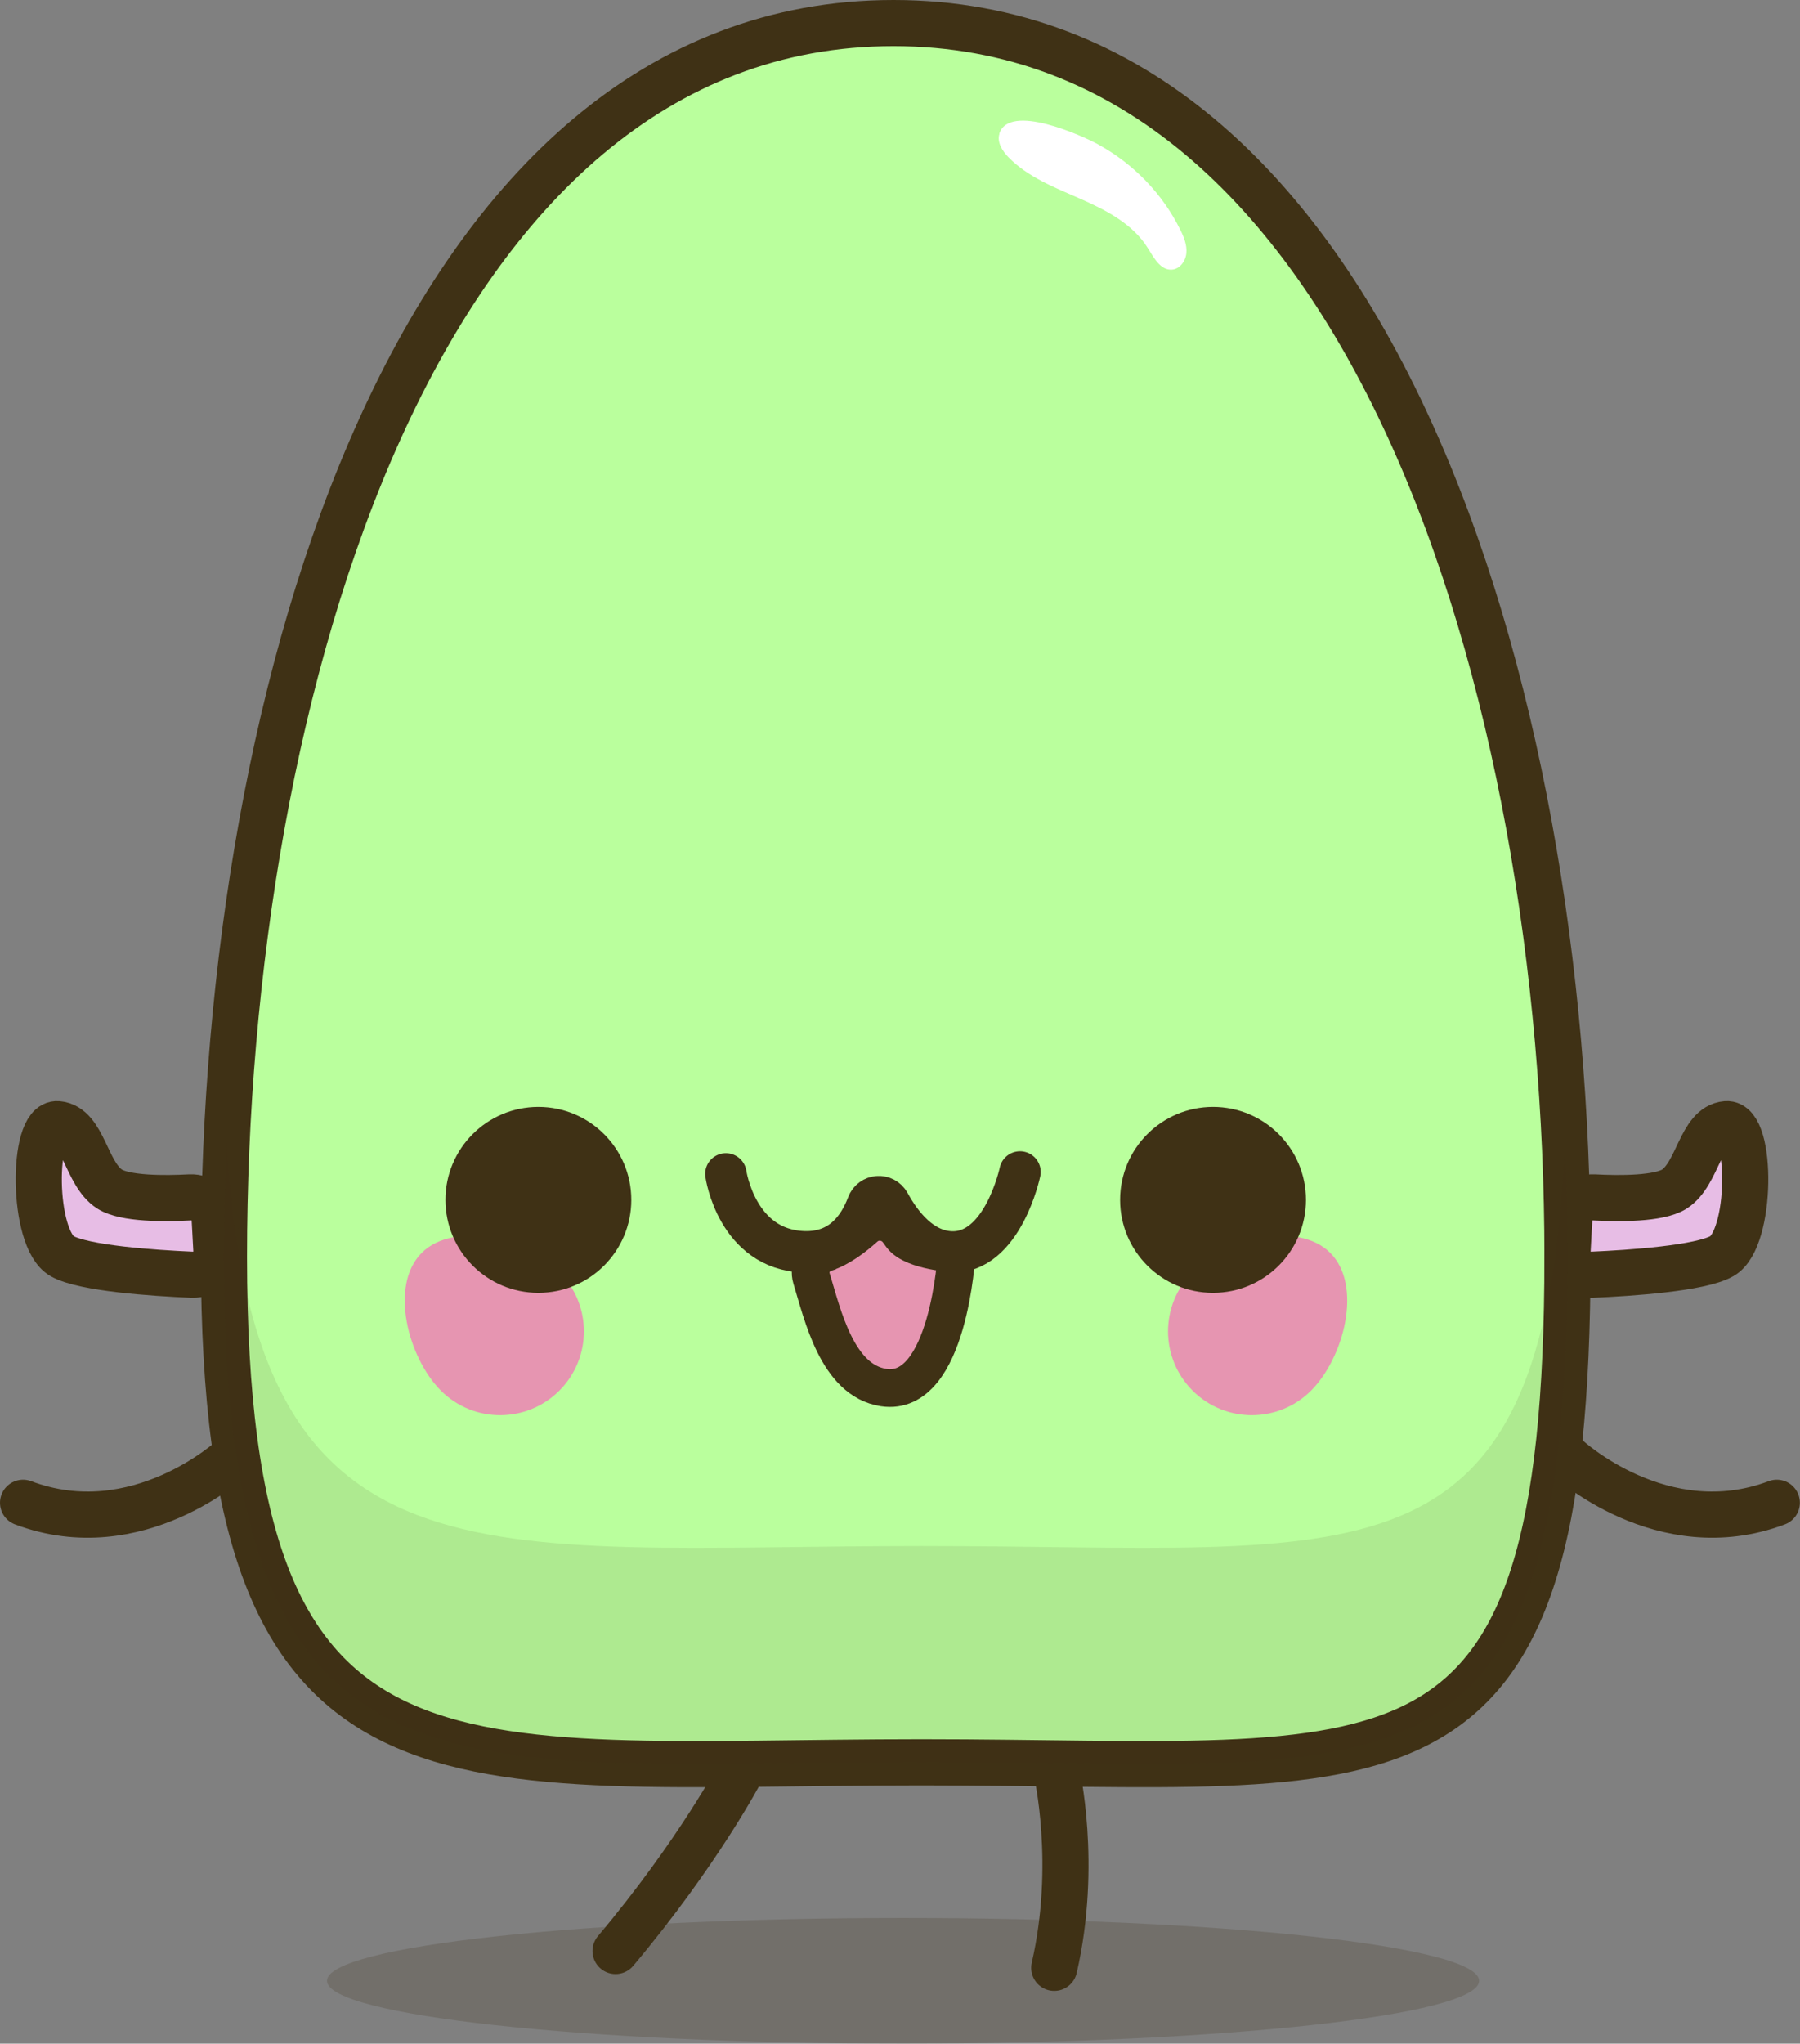 <?xml version="1.0" encoding="UTF-8"?><svg id="Layer_2" xmlns="http://www.w3.org/2000/svg" viewBox="0 0 130.36 147.96"><rect x="0" y="0" width="130.36" height="147.96" fill="#808080" stroke="none"/><defs><style>.cls-1{fill:#baff9d;}.cls-1,.cls-2,.cls-3,.cls-4,.cls-5,.cls-6{stroke:#3f3115;stroke-linecap:round;stroke-miterlimit:10;}.cls-1,.cls-3,.cls-4,.cls-6{stroke-width:3.34px;}.cls-2{stroke-width:3px;}.cls-2,.cls-6{fill:none;}.cls-3{fill:#e7bde5;}.cls-4,.cls-7{fill:#fff;}.cls-5{stroke-width:2.73px;}.cls-5,.cls-8{fill:#e695b1;}.cls-9{opacity:.2;}.cls-9,.cls-10,.cls-11{fill:#3f3115;}.cls-9,.cls-10,.cls-11,.cls-7,.cls-8{stroke-width:0px;}.cls-10{opacity:.1;}</style></defs><g id="OBJECTS"><path class="cls-9" d="m23.68,143.41c0,2.51,18.68,4.55,41.72,4.55s41.72-2.04,41.72-4.55-18.68-4.55-41.72-4.55-41.72,2.04-41.72,4.55Z"/><path class="cls-1" d="m113.52,90.99c0,40.94-12.33,36.6-46.77,36.6s-50.53,4.34-50.53-36.6S30.27,1.67,64.71,1.67s48.81,48.38,48.81,89.32Z"/><path class="cls-2" d="m52.57,84.99s.78,5.48,5.64,5.64c2.7.09,3.99-1.76,4.61-3.41.27-.72,1.23-.79,1.6-.12.88,1.61,2.35,3.45,4.44,3.54,3.76.16,5.01-5.79,5.01-5.79"/><path class="cls-5" d="m59.79,90.7c-.79.25-1.26,1.06-1.02,1.85.81,2.66,1.86,7.4,5.23,7.91,4.71.71,5.28-9.7,5.28-9.7,0,0-3.14-.14-3.99-1.28-.09-.12-.17-.23-.25-.34-.57-.78-1.68-.91-2.4-.27-.79.71-1.83,1.5-2.84,1.82Z"/><path class="cls-8" d="m40.51,100.68c2.37-2.37,2.37-6.21,0-8.58-2.37-2.37-7.6-3.76-9.97-1.39s-.98,7.6,1.39,9.97c2.37,2.37,6.21,2.37,8.58,0Z"/><path class="cls-8" d="m86.37,100.68c-2.37-2.37-2.37-6.21,0-8.58,2.37-2.37,7.6-3.76,9.97-1.39,2.37,2.37.98,7.6-1.39,9.97s-6.21,2.37-8.58,0Z"/><circle class="cls-11" cx="38.99" cy="86.87" r="6.73"/><circle class="cls-11" cx="87.85" cy="86.87" r="6.73"/><path class="cls-3" d="m15.55,88.29c-.05-.94-.85-1.65-1.79-1.6-1.85.1-4.7.11-5.82-.6-1.72-1.1-1.88-4.54-3.76-4.7-1.88-.16-1.88,8.3.31,9.55,1.56.89,6.64,1.23,9.42,1.35,1,.04,1.81-.79,1.76-1.78l-.12-2.22Z"/><path class="cls-3" d="m113.65,88.29c.05-.94.85-1.65,1.79-1.6,1.85.1,4.7.11,5.82-.6,1.72-1.1,1.88-4.54,3.76-4.7,1.88-.16,1.88,8.3-.31,9.55-1.56.89-6.64,1.23-9.42,1.35-1,.04-1.81-.79-1.76-1.78l.12-2.22Z"/><path class="cls-4" d="m53.67,128.22s-3.1,5.92-9.09,13.03"/><path class="cls-4" d="m76.51,128.22s1.57,6.73-.16,14.25"/><path class="cls-6" d="m16.86,105.51s-6.89,6.42-15.19,3.29"/><path class="cls-6" d="m113.49,105.51s6.89,6.42,15.19,3.29"/><path class="cls-10" d="m66.75,111.93c-32.25,0-48.41,3.8-50.34-29.33-.13,2.82-.2,5.62-.2,8.39,0,40.94,16.09,36.6,50.53,36.6s46.77,4.34,46.77-36.6c0-2.61-.06-5.25-.18-7.91-1.61,32.61-14.5,28.85-46.59,28.85Z"/><path class="cls-7" d="m72.38,9.69c-.19.61.21,1.24.66,1.7,1.42,1.45,3.38,2.2,5.24,3.02,1.86.82,3.77,1.82,4.84,3.54.44.7.92,1.63,1.75,1.57.58-.04,1-.62,1.05-1.2.05-.58-.17-1.14-.43-1.66-1.28-2.62-3.4-4.8-5.95-6.2-1.16-.64-6.45-3.03-7.17-.78Z"/></g></svg>